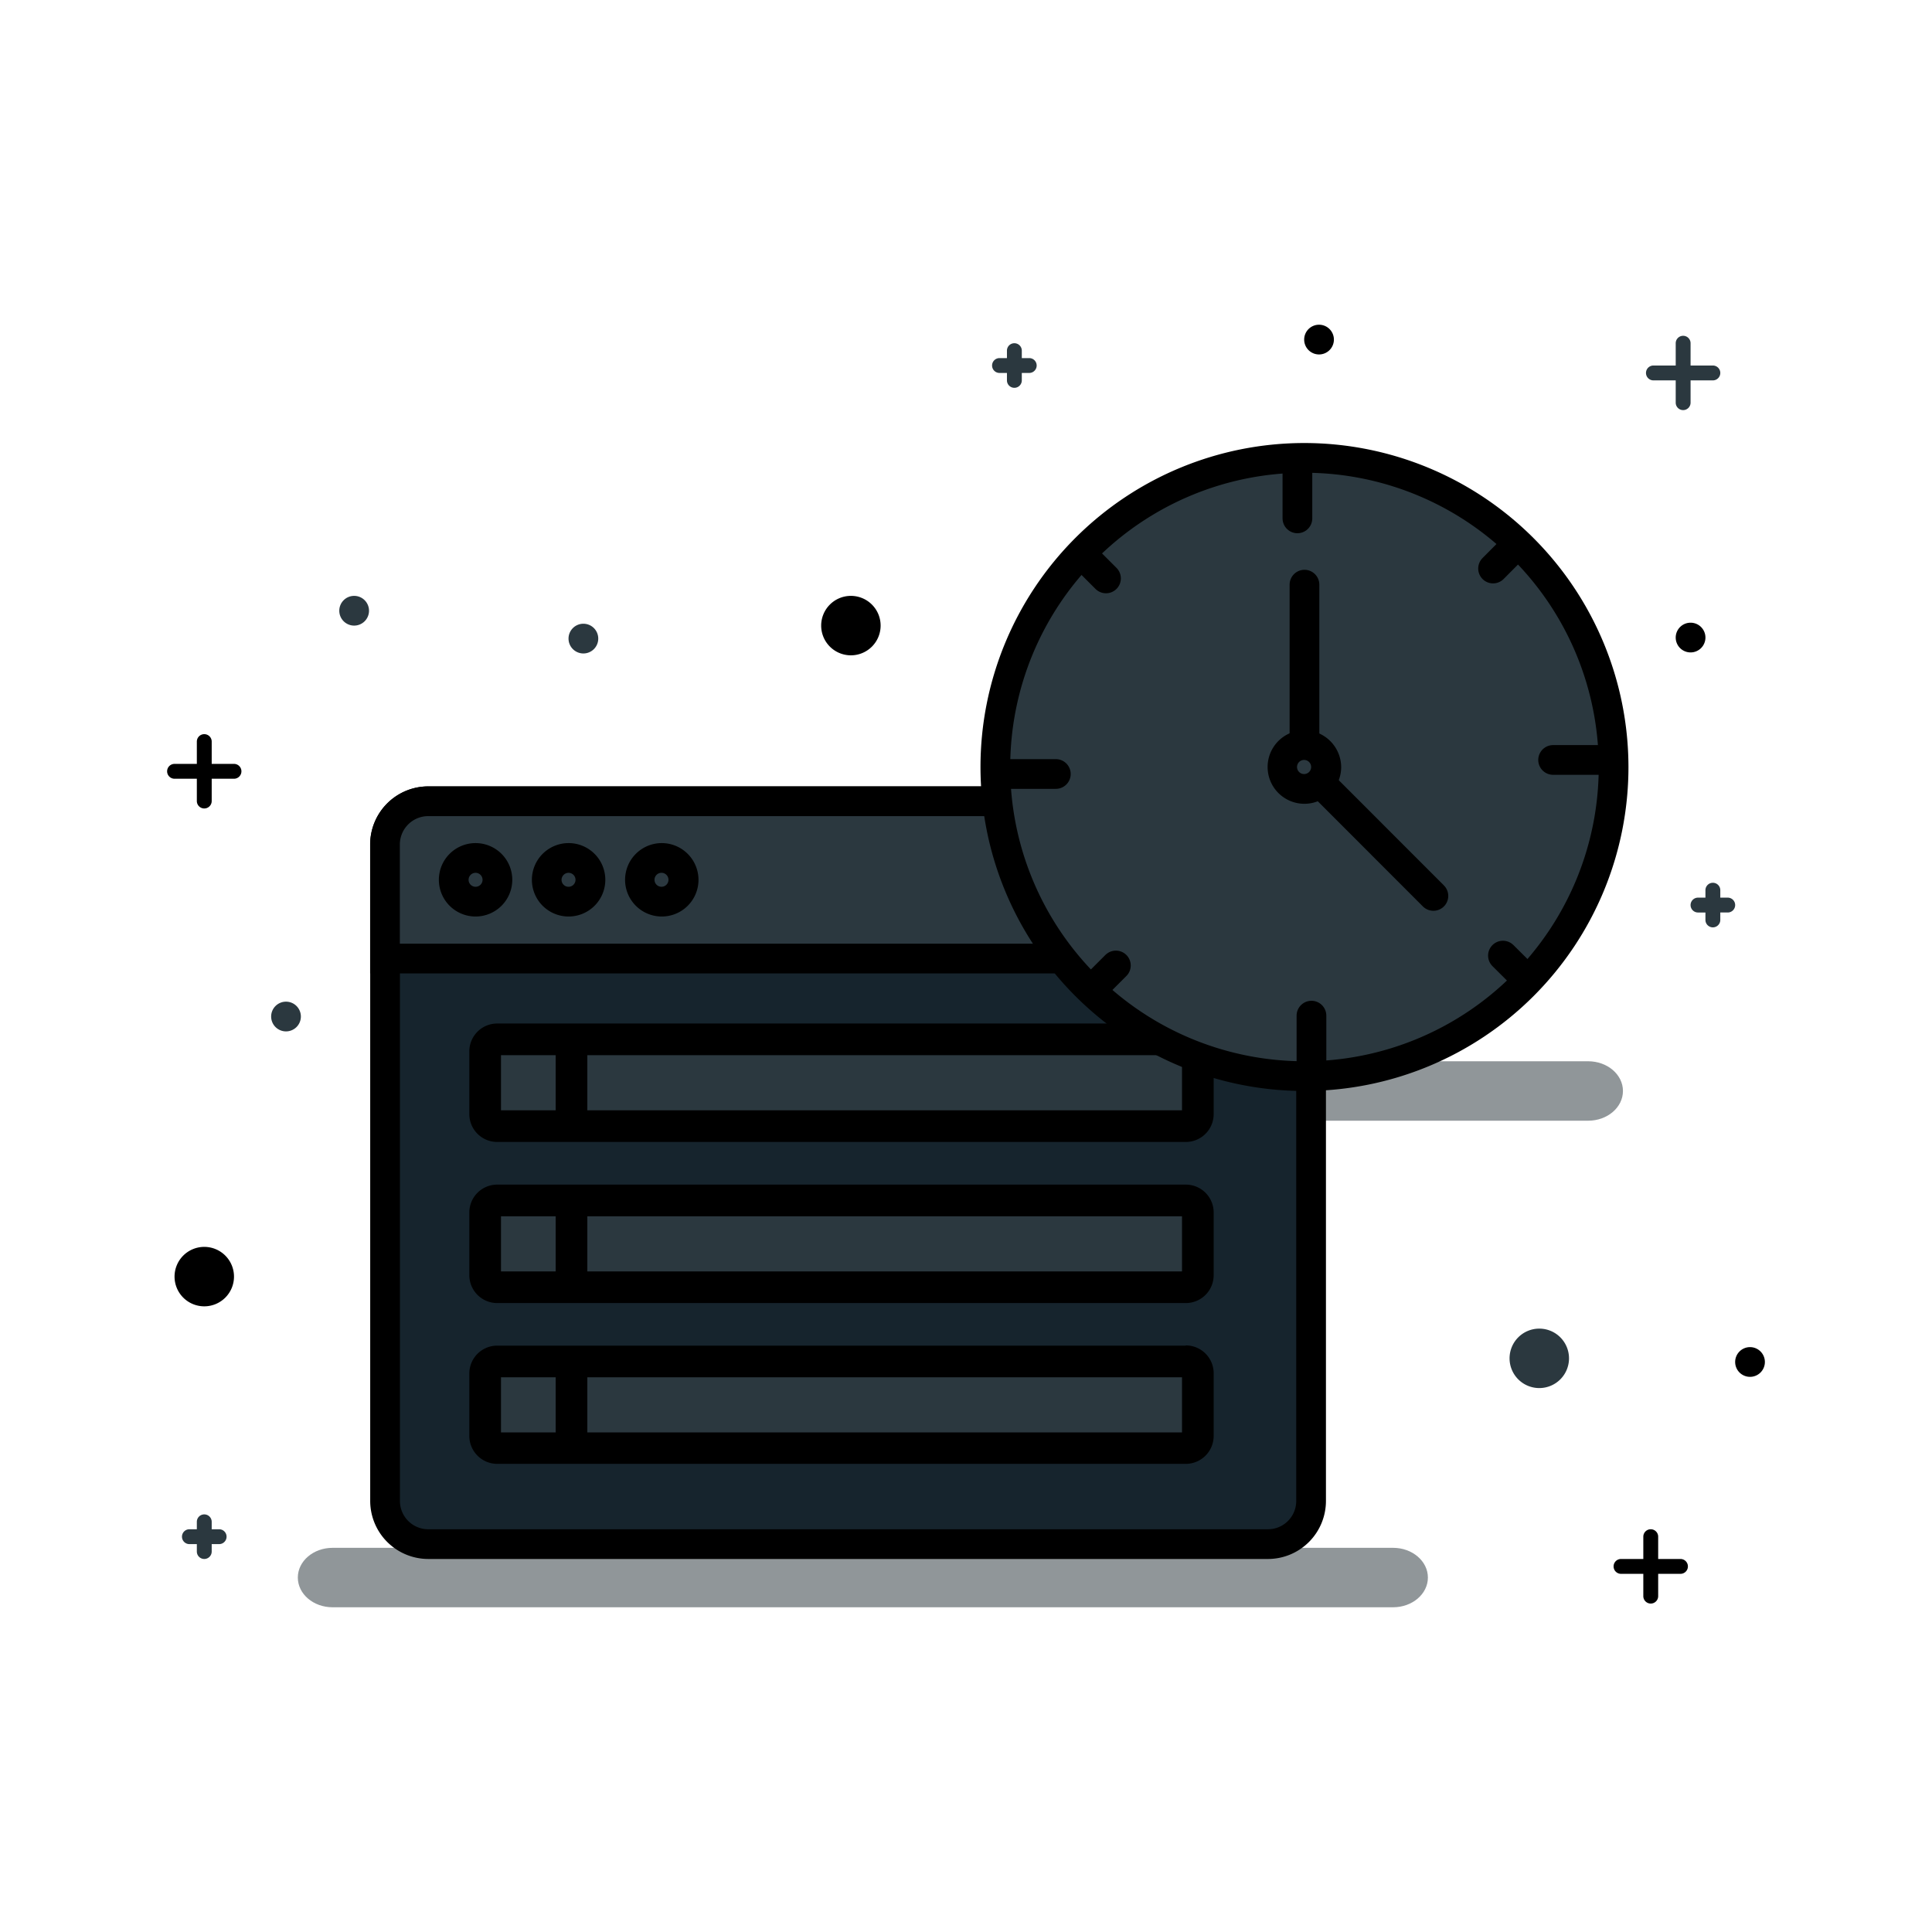 <svg xmlns="http://www.w3.org/2000/svg" id="Layer_1" data-name="Layer 1" viewBox="0 0 260 260"><defs><style>.cls-1{opacity:.45}.cls-2{fill:#09161d}.cls-3,.cls-5,.cls-6{fill:#2b383f}.cls-4{fill:#16242d}.cls-5,.cls-6{stroke:#000;stroke-miterlimit:10}.cls-5{stroke-width:4.26px}.cls-6{stroke-linecap:round;stroke-width:4px}</style></defs><title>imageTimer_dark</title><g id="Rectangle_16" class="cls-1" data-name="Rectangle 16"><path id="path0_fill" d="M66.33,146.82c0-2.21,2.09-4,4.68-4H213.73c2.58,0,4.68,1.79,4.68,4h0c0,2.21-2.1,4-4.68,4H71c-2.59,0-4.68-1.79-4.68-4Z" class="cls-2" data-name="path0 fill"/></g><g id="Rectangle_16-2" class="cls-1" data-name="Rectangle 16"><path id="path0_fill-2" d="M40.08,212.3c0-2.21,2.09-4,4.68-4H187.48c2.58,0,4.68,1.79,4.68,4h0c0,2.21-2.1,4-4.68,4H44.76c-2.59,0-4.68-1.79-4.68-4Z" class="cls-2" data-name="path0 fill"/></g><g id="Union"><path id="path17_fill" d="M225.51,54.19a1,1,0,0,0,2,0v-3h3a1,1,0,0,0,0-2h-3v-3a1,1,0,0,0-2,0v3h-3a1,1,0,0,0,0,2h3Z" class="cls-3" data-name="path17 fill"/></g><g id="Union-2" data-name="Union"><path id="path20_fill" d="M135.51,51.19a1,1,0,0,0,2,0v-1h1a1,1,0,0,0,0-2h-1v-1a1,1,0,0,0-2,0v1h-1a1,1,0,0,0,0,2h1Z" class="cls-3" data-name="path20 fill"/></g><g id="Ellipse_9" data-name="Ellipse 9"><path id="path23_fill" d="M118.51,84.19a4,4,0,1,1-4-4A4,4,0,0,1,118.51,84.19Z" data-name="path23 fill"/></g><g id="Ellipse_9-2" data-name="Ellipse 9"><path id="path25_fill" d="M179.51,45.7a2,2,0,1,1-2-2A2,2,0,0,1,179.51,45.7Z" data-name="path25 fill"/></g><g id="Ellipse_9-3" data-name="Ellipse 9"><path id="path25_fill-2" d="M80.51,85.94a2,2,0,1,1-2-2A2,2,0,0,1,80.51,85.94Z" class="cls-3" data-name="path25 fill"/></g><g id="Union-3" data-name="Union"><path id="path18_fill" d="M221.15,214.8a1,1,0,0,0,2,0v-3h3a1,1,0,1,0,0-2h-3v-3a1,1,0,0,0-2,0v3h-3a1,1,0,0,0,0,2h3Z" data-name="path18 fill"/></g><g id="Ellipse_9-4" data-name="Ellipse 9"><path id="path23_fill-2" d="M211.15,182.8a4,4,0,1,1-4-4A4,4,0,0,1,211.15,182.8Z" class="cls-3" data-name="path23 fill"/></g><g id="Union-4" data-name="Union"><path id="path19_fill" d="M26.49,107.8a1,1,0,0,0,2,0v-3h3a1,1,0,1,0,0-2h-3v-3a1,1,0,0,0-2,0v3h-3a1,1,0,1,0,0,2h3Z" data-name="path19 fill"/></g><g id="Union-5" data-name="Union"><path id="path21_fill" d="M26.49,208.8a1,1,0,0,0,2,0v-1h1a1,1,0,1,0,0-2h-1v-1a1,1,0,0,0-2,0v1h-1a1,1,0,0,0,0,2h1Z" class="cls-3" data-name="path21 fill"/></g><g id="Ellipse_9-5" data-name="Ellipse 9"><path id="path24_fill" d="M31.49,171.8a4,4,0,1,1-4-4A4,4,0,0,1,31.49,171.8Z" data-name="path24 fill"/></g><g id="Ellipse_9-6" data-name="Ellipse 9"><path id="path25_fill-3" d="M40.49,136.8a2,2,0,1,1-2-2A2,2,0,0,1,40.49,136.8Z" class="cls-3" data-name="path25 fill"/></g><g id="Union-6" data-name="Union"><path id="path22_fill" d="M229.51,123.8a1,1,0,1,0,2,0v-1h1a1,1,0,0,0,0-2h-1v-1a1,1,0,0,0-2,0v1h-1a1,1,0,0,0,0,2h1Z" class="cls-3" data-name="path22 fill"/></g><g id="Ellipse_9-7" data-name="Ellipse 9"><path id="path25_fill-4" d="M229.51,85.8a2,2,0,1,1-2-2A2,2,0,0,1,229.51,85.8Z" data-name="path25 fill"/></g><g id="Ellipse_9-8" data-name="Ellipse 9"><path id="path25_fill-5" d="M237.51,183.29a2,2,0,1,1-2-2A2,2,0,0,1,237.51,183.29Z" data-name="path25 fill"/></g><g id="Ellipse_9-9" data-name="Ellipse 9"><path id="path25_fill-6" d="M49.66,82.19a2,2,0,1,1-2-2A2,2,0,0,1,49.66,82.19Z" class="cls-3" data-name="path25 fill"/></g><rect width="124.63" height="99.93" x="51.81" y="107.83" class="cls-4" rx="5.81" ry="5.81"/><path d="M170.63,109.83a3.81,3.81,0,0,1,3.81,3.81V202a3.8,3.8,0,0,1-3.81,3.8h-113a3.81,3.81,0,0,1-3.81-3.8V113.64a3.82,3.82,0,0,1,3.81-3.81h113m0-4h-113a7.82,7.82,0,0,0-7.81,7.81V202a7.82,7.82,0,0,0,7.81,7.8h113a7.81,7.81,0,0,0,7.81-7.8V113.64a7.81,7.81,0,0,0-7.81-7.81Z"/><path d="M51.81,129V113.64a5.82,5.82,0,0,1,5.81-5.81h113a5.81,5.81,0,0,1,5.81,5.81V129Z" class="cls-3"/><path d="M170.63,109.83a3.81,3.81,0,0,1,3.81,3.81V127H53.81V113.64a3.82,3.82,0,0,1,3.81-3.81h113m0-4h-113a7.82,7.82,0,0,0-7.81,7.81V131H178.44V113.64a7.81,7.81,0,0,0-7.81-7.81Z"/><path d="M66.91,139.88h92.66a1.62,1.62,0,0,1,1.62,1.62v8.43a1.63,1.63,0,0,1-1.62,1.63H66.91a1.62,1.62,0,0,1-1.62-1.62v-8.43A1.62,1.62,0,0,1,66.91,139.88Z" class="cls-3"/><path d="M159.07,142v7.42H67.42V142h91.65m.51-4.26H66.91a3.75,3.75,0,0,0-3.75,3.76v8.43a3.75,3.75,0,0,0,3.75,3.75h92.67a3.75,3.75,0,0,0,3.75-3.75v-8.43a3.75,3.75,0,0,0-3.75-3.76Z"/><path d="M66.91,161.55h92.66a1.62,1.62,0,0,1,1.62,1.62v8.43a1.63,1.63,0,0,1-1.62,1.63H66.92a1.63,1.63,0,0,1-1.62-1.62v-8.43A1.62,1.62,0,0,1,66.91,161.55Z" class="cls-3"/><path d="M159.07,163.68v7.42H67.42v-7.42h91.65m.51-4.26H66.91a3.75,3.75,0,0,0-3.75,3.76v8.42a3.75,3.75,0,0,0,3.75,3.76h92.67a3.75,3.75,0,0,0,3.75-3.76v-8.42a3.75,3.75,0,0,0-3.75-3.76Z"/><line x1="76.91" x2="76.91" y1="140.18" y2="152.05" class="cls-5"/><line x1="76.91" x2="76.91" y1="161.43" y2="173.3" class="cls-5"/><path d="M66.91,183.22h92.66a1.62,1.62,0,0,1,1.62,1.62v8.43a1.63,1.63,0,0,1-1.62,1.63H66.91a1.62,1.62,0,0,1-1.62-1.62v-8.43A1.62,1.62,0,0,1,66.91,183.22Z" class="cls-3"/><path d="M159.07,185.35v7.42H67.42v-7.42h91.65m.51-4.26H66.91a3.75,3.75,0,0,0-3.75,3.75v8.43A3.76,3.76,0,0,0,66.91,197h92.67a3.76,3.76,0,0,0,3.75-3.76v-8.43a3.75,3.75,0,0,0-3.75-3.75Z"/><line x1="76.91" x2="76.91" y1="182.68" y2="194.55" class="cls-5"/><path d="M89.08,121.34A2.94,2.94,0,1,1,92,118.4,2.95,2.95,0,0,1,89.08,121.34Z" class="cls-3"/><path d="M89.08,117.46a.94.94,0,1,1-1,.94.94.94,0,0,1,1-.94m0-4A4.94,4.94,0,1,0,94,118.4a4.95,4.95,0,0,0-4.94-4.94Z"/><path d="M76.51,121.34a2.94,2.94,0,1,1,2.95-2.94A2.94,2.94,0,0,1,76.51,121.34Z" class="cls-3"/><path d="M76.51,117.46a.94.94,0,1,1-.94.94.95.95,0,0,1,.94-.94m0-4a4.94,4.94,0,1,0,4.95,4.94,4.94,4.94,0,0,0-4.95-4.94Z"/><path d="M64,121.34a2.94,2.94,0,1,1,2.94-2.94A2.94,2.94,0,0,1,64,121.34Z" class="cls-3"/><path d="M64,117.46a.94.94,0,1,1-.94.94.94.94,0,0,1,.94-.94m0-4a4.94,4.94,0,1,0,4.94,4.94A4.94,4.94,0,0,0,64,113.46Z"/><path d="M175.55,144.82a41.6,41.6,0,1,1,41.6-41.6A41.64,41.64,0,0,1,175.55,144.82Z" class="cls-3"/><path d="M175.55,63.62a39.6,39.6,0,1,1-39.6,39.6,39.6,39.6,0,0,1,39.6-39.6m0-4a43.6,43.6,0,1,0,43.6,43.6,43.65,43.65,0,0,0-43.6-43.6Z"/><path d="M175.55,106.16a2.95,2.95,0,1,1,2.94-2.94A2.95,2.95,0,0,1,175.55,106.16Z" class="cls-3"/><path d="M175.55,102.27a.95.95,0,1,1-1,1,.95.95,0,0,1,1-1m0-4a4.95,4.95,0,1,0,4.94,5,5,5,0,0,0-4.94-5Z"/><line x1="176.49" x2="176.49" y1="142.82" y2="136.68" class="cls-6"/><line x1="204.22" x2="202.26" y1="130.55" y2="128.6" class="cls-6"/><line x1="202.88" x2="200.93" y1="74.55" y2="76.51" class="cls-6"/><line x1="146.88" x2="148.84" y1="75.88" y2="77.84" class="cls-6"/><line x1="148.21" x2="150.17" y1="131.89" y2="129.93" class="cls-6"/><line x1="135.95" x2="142.09" y1="104.16" y2="104.16" class="cls-6"/><line x1="174.6" x2="174.6" y1="63.62" y2="69.76" class="cls-6"/><line x1="215.15" x2="209.01" y1="102.27" y2="102.27" class="cls-6"/><line x1="178.15" x2="192.9" y1="105.81" y2="120.57" class="cls-6"/><line x1="175.55" x2="175.55" y1="99.47" y2="78.68" class="cls-6"/></svg>